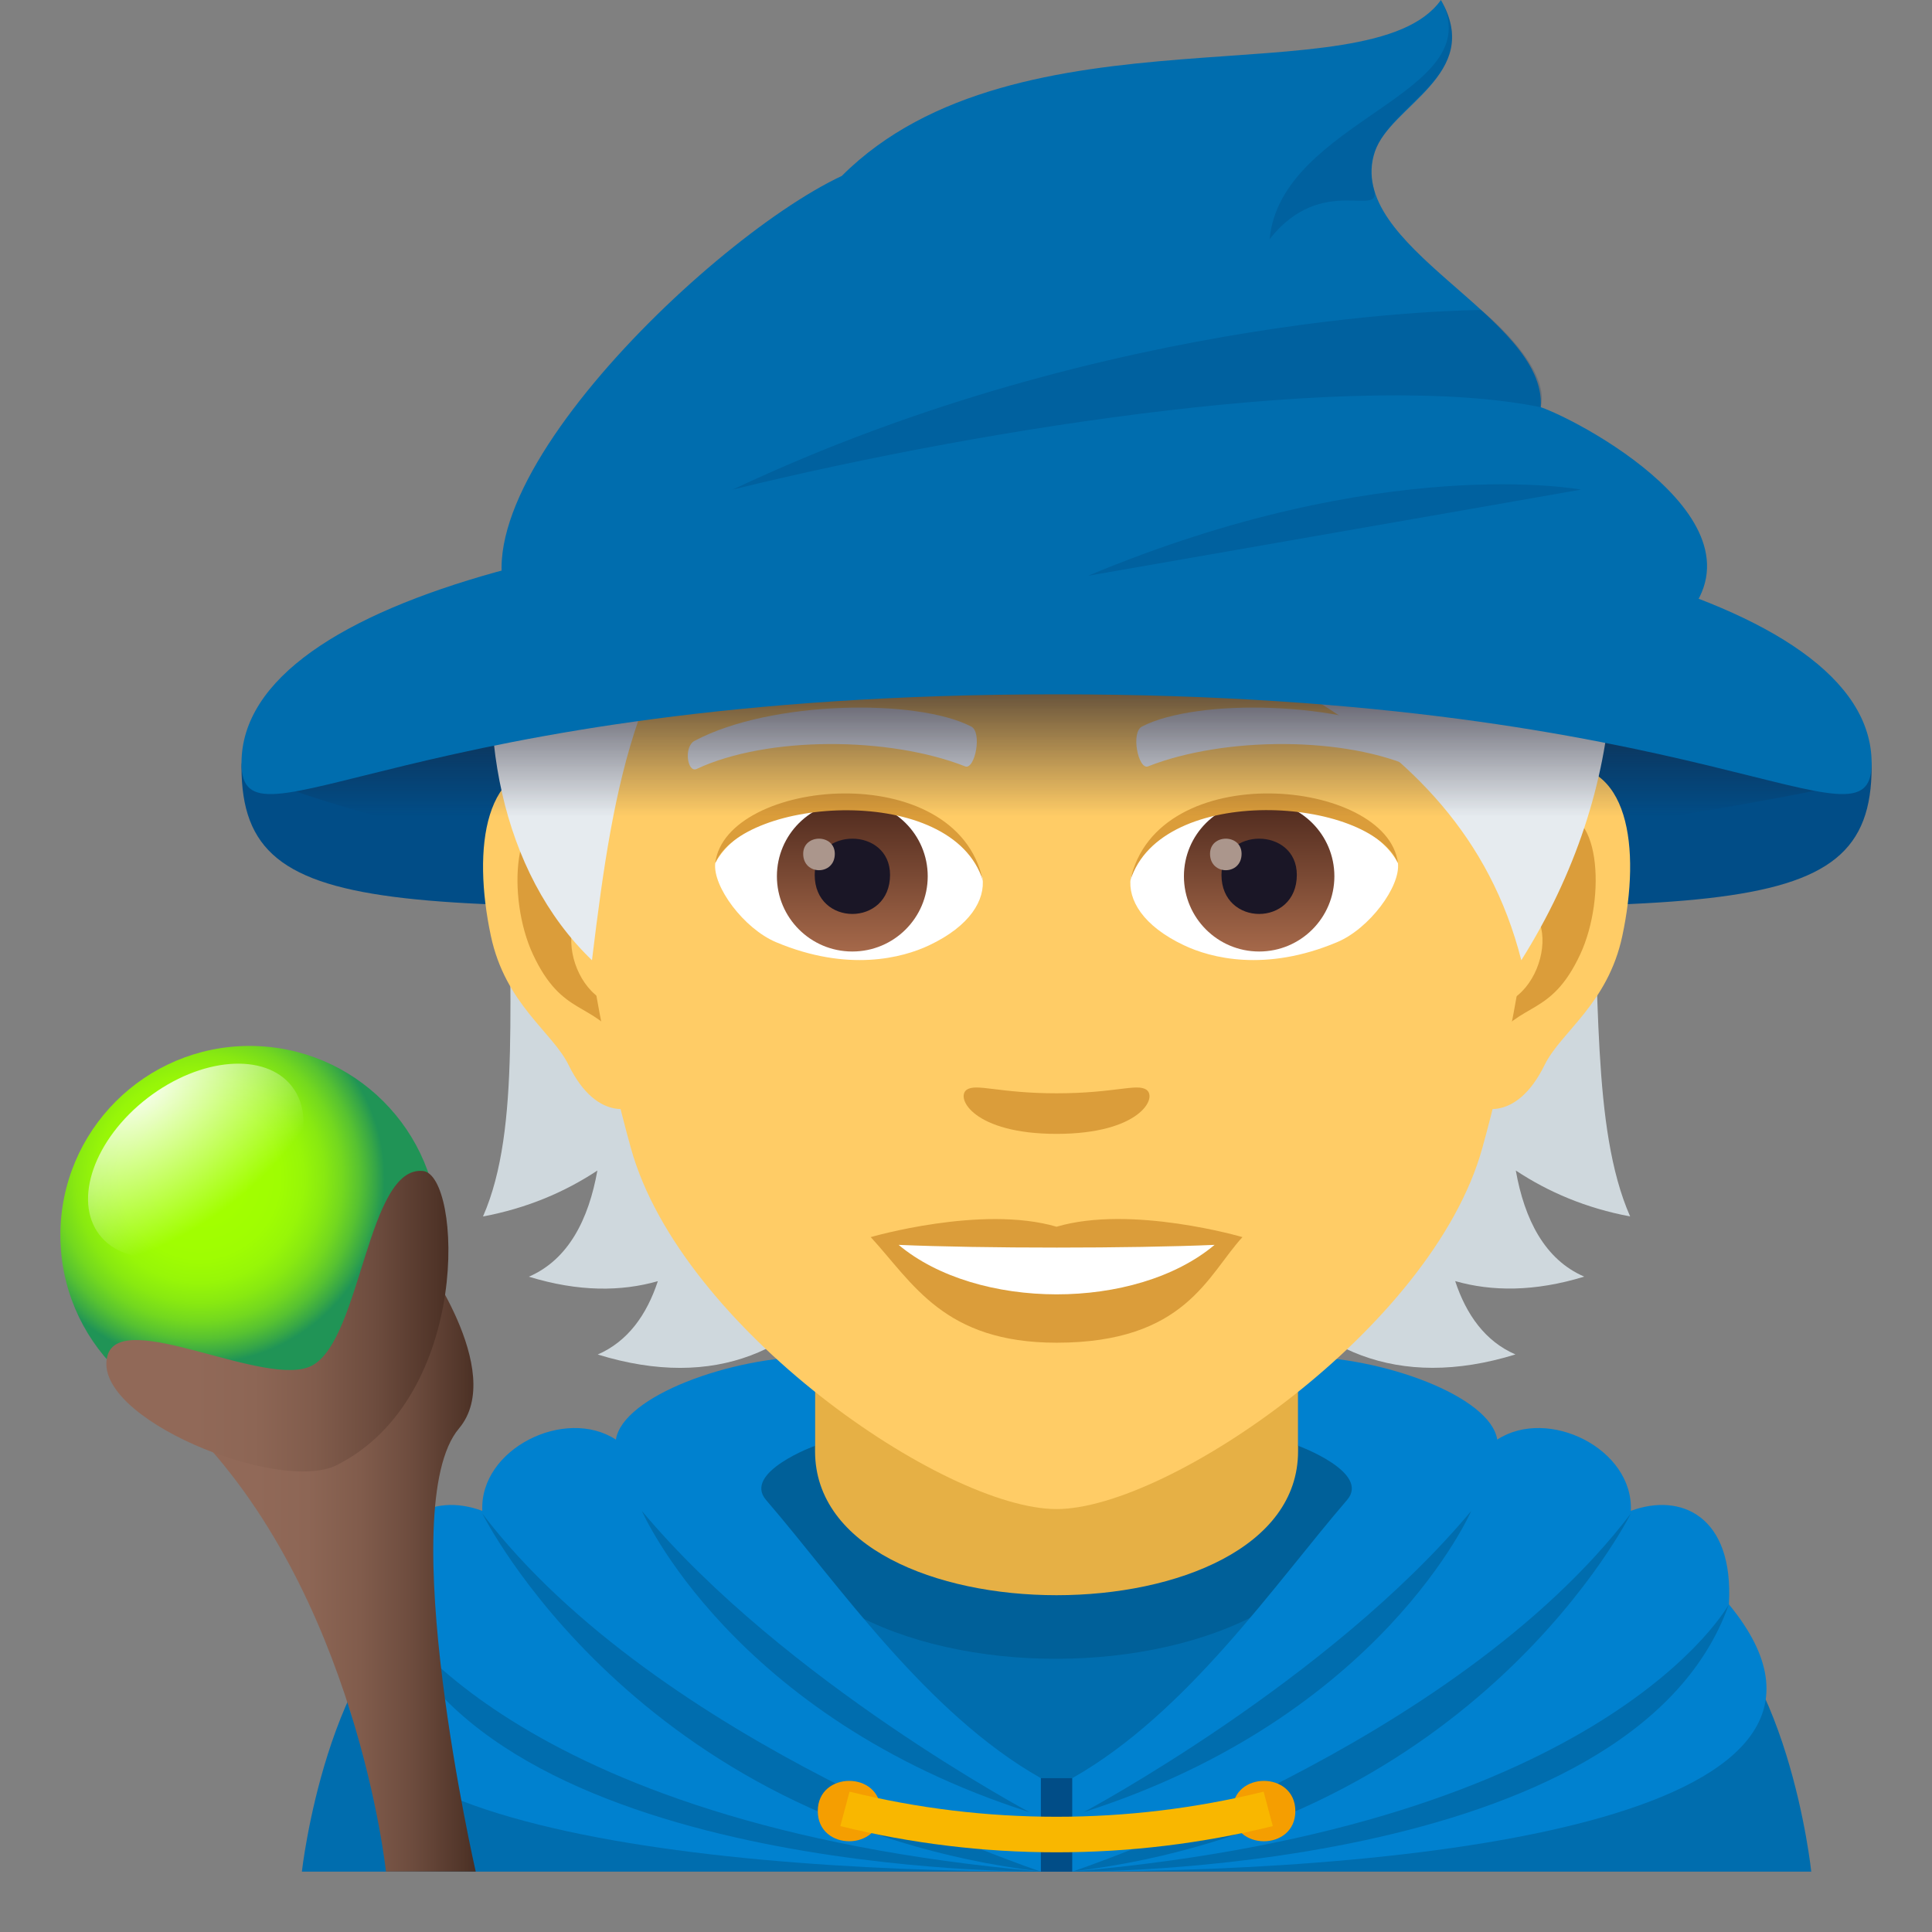 <?xml version="1.0" encoding="utf-8"?>
<!-- Generator: Adobe Illustrator 15.0.0, SVG Export Plug-In . SVG Version: 6.00 Build 0)  -->
<!DOCTYPE svg PUBLIC "-//W3C//DTD SVG 1.1//EN" "http://www.w3.org/Graphics/SVG/1.1/DTD/svg11.dtd">
<svg version="1.1" id="Layer_1" xmlns:x="http://ns.adobe.com/Extensibility/1.0/" xmlns:i="http://ns.adobe.com/AdobeIllustrator/10.0/" xmlns:graph="http://ns.adobe.com/Graphs/1.0/"
	 xmlns="http://www.w3.org/2000/svg" xmlns:xlink="http://www.w3.org/1999/xlink" xmlns:a="http://ns.adobe.com/AdobeSVGViewerExtensions/3.0/"
	 x="0px" y="0px" width="64px" height="64px" viewBox="0 0 64 64" enable-background="new 0 0 64 64" xml:space="preserve">
<rect x="0" y="0" width="64" height="64" fill="#808080" stroke="none"/>
<path fill="#006DAE" d="M14.434,52.752c2.5-1.365,38.706-1.373,41.192-0.004C59.241,54.732,60,62,60,62H10
	C10,62,10.808,54.729,14.434,52.752z"/>
<path fill="#006DAE" d="M42.77,47.783H27.312c0,0-10.378,3.604-12.878,4.969L35,62l20.626-9.252
	C53.14,51.379,42.77,47.783,42.77,47.783z"/>
<path fill="#006099" d="M25.003,48.598c0,8.49,19.994,8.459,19.994-0.029L43,47.891H27L25.003,48.598z"/>
<path fill="#E6B045" d="M27,48.074c0,6.359,16,6.359,16,0c0-2.164,0-7.158,0-7.158H27C27,40.916,27,45.91,27,48.074z"/>
<path fill="#014D87" d="M34.478,58.904V62h1.045v-3.096H34.478z"/>
<path fill="#0081CF" d="M20.402,47.689c-1.678-1.096-4.521,0.301-4.425,2.361c-1.646-0.613-3.42,0.156-3.249,3.096
	c-5.781,7.018,9.779,8.852,21.749,8.852v-3.096c-3.799-2.15-6.712-6.441-9.1-9.213C24.59,48.775,27,47.891,27,47.891v-2.955
	C24.222,44.936,20.628,46.248,20.402,47.689z"/>
<path fill="#006DAE" d="M21.263,50.051c0,0,2.954,6.816,12.839,9.98C34.102,60.031,25.978,55.695,21.263,50.051z"/>
<path fill="#006DAE" d="M15.978,50.139c0,0,5.059,10.217,18.5,11.859C34.478,61.998,21.814,57.811,15.978,50.139z"/>
<path fill="#006DAE" d="M12.729,53.146c0,0,3.983,7.303,21.749,8.852C34.478,61.998,15.925,62.191,12.729,53.146z"/>
<path fill="#0081CF" d="M49.598,47.689c1.678-1.096,4.521,0.301,4.425,2.361c1.646-0.613,3.42,0.156,3.249,3.096
	c5.781,7.018-9.779,8.852-21.749,8.852v-3.096c3.799-2.15,6.712-6.441,9.1-9.213C45.41,48.775,43,47.891,43,47.891v-2.955
	C45.778,44.936,49.372,46.248,49.598,47.689z"/>
<path fill="#006DAE" d="M48.737,50.051c0,0-2.954,6.816-12.839,9.98C35.898,60.031,44.022,55.695,48.737,50.051z"/>
<path fill="#006DAE" d="M54.022,50.139c0,0-5.059,10.217-18.5,11.859C35.522,61.998,48.186,57.811,54.022,50.139z"/>
<path fill="#006DAE" d="M57.271,53.146c0,0-3.983,7.303-21.749,8.852C35.522,61.998,54.075,62.191,57.271,53.146z"/>
<path fill="#F59E01" d="M29.173,59.994c0,1.334-2.083,1.334-2.083,0S29.173,58.66,29.173,59.994z"/>
<path fill="#F59E01" d="M42.91,59.994c0,1.334-2.083,1.334-2.083,0S42.91,58.66,42.91,59.994z"/>
<path fill="#F9B700" d="M42.163,60.492c-4.699,1.158-9.627,1.158-14.326,0c0.102-0.379,0.203-0.76,0.305-1.141
	c4.5,1.109,9.217,1.109,13.717,0C41.96,59.732,42.062,60.113,42.163,60.492z"/>
<path fill="#014D87" d="M62,25.403c0,5.486-5.424,4.587-27,4.587S8,30.889,8,25.403C8,19.91,62,19.91,62,25.403z"/>
<path fill="#CFD8DD" d="M50.213,38.775c1.082,0.715,2.33,1.248,3.787,1.521c-2.586-5.889,1.314-18.237-6.682-27.311
	c-11.27,0.337-12.828,36.721,2.883,31.883c-1-0.434-1.629-1.316-1.996-2.43c1.211,0.346,2.627,0.357,4.275-0.148
	C51.168,41.725,50.5,40.391,50.213,38.775z"/>
<path fill="#CFD8DD" d="M21.922,12.986C13.926,22.06,18.588,34.408,16,40.297c1.457-0.273,2.707-0.807,3.789-1.521
	c-0.289,1.615-0.957,2.949-2.27,3.516c1.648,0.506,3.063,0.494,4.273,0.148c-0.367,1.113-0.992,1.996-1.992,2.43
	C35.51,49.707,33.193,13.323,21.922,12.986z"/>
<path id="Path_879_" fill="#FFCC66" d="M51.443,25.383c-2.547,0.308-4.383,8.816-2.783,11.06c0.225,0.314,1.535,0.814,2.508-1.166
	c0.539-1.098,2.094-2.014,2.574-4.277C54.359,28.1,53.977,25.077,51.443,25.383z"/>
<path id="Path_878_" fill="#FFCC66" d="M18.559,25.383c2.547,0.308,4.385,8.816,2.783,11.06c-0.225,0.314-1.537,0.814-2.508-1.166
	C18.295,34.18,16.74,33.264,16.26,31C15.643,28.1,16.027,25.077,18.559,25.383z"/>
<path id="Path_877_" fill="#DB9D3A" d="M51.373,27.015c-0.664,0.208-1.389,1.219-1.781,2.896c2.322-0.498,1.742,3.363-0.275,3.435
	c0.018,0.389,0.045,0.787,0.092,1.207c0.973-1.408,1.959-0.844,2.938-2.939C53.227,29.723,53.018,26.5,51.373,27.015z"/>
<path id="Path_876_" fill="#DB9D3A" d="M20.41,29.907c-0.395-1.674-1.117-2.685-1.781-2.892c-1.645-0.516-1.855,2.708-0.975,4.599
	c0.979,2.095,1.967,1.531,2.939,2.939c0.049-0.42,0.074-0.82,0.092-1.209C18.688,33.248,18.117,29.437,20.41,29.907z"/>
<path fill="#FFCC66" d="M35,9.026c-11.029,0-16.342,8.965-15.678,20.492c0.137,2.318,0.783,5.662,1.58,8.525
	C22.557,43.996,31.283,49.99,35,49.99s12.443-5.994,14.1-11.947c0.797-2.863,1.441-6.207,1.578-8.525
	C51.342,17.991,46.031,9.026,35,9.026z"/>
<path id="Path_875_" fill="#E6EBEF" d="M46.982,24.535c-2.521-1.334-7.35-1.399-9.146-0.471c-0.387,0.18-0.131,1.443,0.193,1.324
	c2.504-0.99,6.547-1.013,8.893,0.084C47.234,25.615,47.365,24.719,46.982,24.535z"/>
<path id="Path_874_" fill="#E6EBEF" d="M23.02,24.535c2.521-1.334,7.346-1.399,9.146-0.471c0.383,0.18,0.131,1.443-0.193,1.324
	c-2.51-0.99-6.547-1.013-8.895,0.084C22.766,25.615,22.637,24.719,23.02,24.535z"/>
<path id="Path_873_" fill="#DB9D3A" d="M37.977,36.1c-0.314-0.221-1.053,0.117-2.977,0.117c-1.92,0-2.66-0.338-2.977-0.117
	c-0.375,0.264,0.225,1.461,2.977,1.461C37.754,37.561,38.355,36.363,37.977,36.1z"/>
<path id="Path_872_" fill="#DB9D3A" d="M35,40.637c-2.48-0.729-6.156,0.344-6.156,0.344c1.4,1.523,2.426,3.498,6.156,3.498
	c4.273,0,5.002-2.242,6.158-3.498C41.158,40.98,37.48,39.904,35,40.637z"/>
<path id="Path_871_" fill="#FFFFFF" d="M29.768,41.238c2.602,2.178,7.852,2.193,10.467,0C37.463,41.357,32.559,41.359,29.768,41.238
	z"/>
<path id="Path_870_" fill="#FFFFFF" d="M32.547,29.077c0.094,0.729-0.402,1.594-1.773,2.24c-0.873,0.412-2.684,0.896-5.066-0.106
	c-1.066-0.448-2.107-1.849-2.014-2.622C24.984,26.158,31.338,25.802,32.547,29.077z"/>
<linearGradient id="Oval_1_" gradientUnits="userSpaceOnUse" x1="-424.125" y1="477.467" x2="-424.125" y2="478.226" gradientTransform="matrix(6.57 0 0 -6.57 2814.78 3168.528)">
	<stop  offset="0" style="stop-color:#A6694A"/>
	<stop  offset="1" style="stop-color:#4F2A1E"/>
	<a:midPointStop  offset="0" style="stop-color:#A6694A"/>
	<a:midPointStop  offset="0.5" style="stop-color:#A6694A"/>
	<a:midPointStop  offset="1" style="stop-color:#4F2A1E"/>
</linearGradient>
<ellipse id="Oval_116_" fill="url(#Oval_1_)" cx="28.234" cy="29.028" rx="2.498" ry="2.492"/>
<path id="Path_861_" fill="#1A1626" d="M26.988,28.982c0,1.725,2.496,1.725,2.496,0C29.484,27.382,26.988,27.382,26.988,28.982z"/>
<path id="Path_860_" fill="#AB968C" d="M26.607,28.284c0,0.724,1.047,0.724,1.047,0C27.654,27.615,26.607,27.615,26.607,28.284z"/>
<path id="Path_859_" fill="#DB9D3A" d="M32.559,29.173c-1.014-3.252-7.924-2.772-8.865-0.585
	C24.041,25.788,31.695,25.048,32.559,29.173z"/>
<path id="Path_858_" fill="#FFFFFF" d="M37.455,29.077c-0.096,0.729,0.4,1.594,1.773,2.24c0.871,0.412,2.684,0.896,5.064-0.106
	c1.07-0.448,2.109-1.849,2.016-2.622C45.02,26.158,38.662,25.802,37.455,29.077z"/>
<linearGradient id="Oval_2_" gradientUnits="userSpaceOnUse" x1="-424.773" y1="477.467" x2="-424.773" y2="478.226" gradientTransform="matrix(6.57 0 0 -6.57 2832.511 3168.528)">
	<stop  offset="0" style="stop-color:#A6694A"/>
	<stop  offset="1" style="stop-color:#4F2A1E"/>
	<a:midPointStop  offset="0" style="stop-color:#A6694A"/>
	<a:midPointStop  offset="0.5" style="stop-color:#A6694A"/>
	<a:midPointStop  offset="1" style="stop-color:#4F2A1E"/>
</linearGradient>
<circle id="Oval_115_" fill="url(#Oval_2_)" cx="41.711" cy="29.028" r="2.492"/>
<path id="Path_857_" fill="#1A1626" d="M40.463,28.982c0,1.725,2.496,1.725,2.496,0C42.959,27.382,40.463,27.382,40.463,28.982z"/>
<path id="Path_773_" fill="#AB968C" d="M40.084,28.284c0,0.724,1.045,0.724,1.045,0C41.129,27.615,40.084,27.615,40.084,28.284z"/>
<path id="Path_772_" fill="#DB9D3A" d="M37.443,29.173c1.012-3.251,7.92-2.785,8.865-0.585
	C45.959,25.788,38.307,25.048,37.443,29.173z"/>
<path fill="#E6EBEF" d="M35.002,5.991c-6.711,0-10.064,3.035-10.744,4.473c-8.113,1.852-10.723,15.516-4.648,21.345
	c0.754-6.211,1.48-10.201,5.617-14.405c2.412,3.227,7.424,5.042,11.91,5.042c-2.125-1.541-3.574-3.051-4.711-4.458
	c7.494,3.433,15.885,5.63,17.969,13.821C57.604,20.35,51.615,5.991,35.002,5.991z"/>
<radialGradient id="SVGID_1_" cx="6.615" cy="39.048" r="6.129" gradientUnits="userSpaceOnUse">
	<stop  offset="0.23" style="stop-color:#A2FF00"/>
	<stop  offset="0.432" style="stop-color:#9FFD02"/>
	<stop  offset="0.563" style="stop-color:#97F608"/>
	<stop  offset="0.674" style="stop-color:#88E911"/>
	<stop  offset="0.774" style="stop-color:#73D81F"/>
	<stop  offset="0.866" style="stop-color:#57C231"/>
	<stop  offset="0.951" style="stop-color:#36A647"/>
	<stop  offset="1" style="stop-color:#209456"/>
	<a:midPointStop  offset="0.23" style="stop-color:#A2FF00"/>
	<a:midPointStop  offset="0.787" style="stop-color:#A2FF00"/>
	<a:midPointStop  offset="1" style="stop-color:#209456"/>
</radialGradient>
<path fill="url(#SVGID_1_)" d="M8.269,34.648C4.81,34.648,2,37.455,2,40.918s2.81,6.266,6.269,6.266s6.269-2.803,6.269-6.266
	S11.728,34.648,8.269,34.648z"/>
<radialGradient id="SVGID_2_" cx="558.221" cy="61.324" r="8.631" gradientTransform="matrix(0.358 0.465 -0.715 0.551 -151.418 -257.493)" gradientUnits="userSpaceOnUse">
	<stop  offset="0" style="stop-color:#FFFFFF"/>
	<stop  offset="1" style="stop-color:#FFFFFF;stop-opacity:0"/>
	<a:midPointStop  offset="0" style="stop-color:#FFFFFF"/>
	<a:midPointStop  offset="0.551" style="stop-color:#FFFFFF"/>
	<a:midPointStop  offset="1" style="stop-color:#FFFFFF;stop-opacity:0"/>
</radialGradient>
<path fill="url(#SVGID_2_)" d="M8.081,40.525c-1.761,1.359-3.904,1.527-4.785,0.381c-0.884-1.146-0.172-3.174,1.589-4.531
	c1.763-1.355,3.906-1.527,4.79-0.381C10.559,37.143,9.845,39.174,8.081,40.525z"/>
<linearGradient id="SVGID_3_" gradientUnits="userSpaceOnUse" x1="5.95" y1="51.753" x2="15.759" y2="51.753">
	<stop  offset="0.255" style="stop-color:#916958"/>
	<stop  offset="0.432" style="stop-color:#8D6655"/>
	<stop  offset="0.609" style="stop-color:#815C4C"/>
	<stop  offset="0.786" style="stop-color:#6D4C3E"/>
	<stop  offset="0.962" style="stop-color:#513529"/>
	<stop  offset="1" style="stop-color:#4A2F24"/>
	<a:midPointStop  offset="0.255" style="stop-color:#916958"/>
	<a:midPointStop  offset="0.707" style="stop-color:#916958"/>
	<a:midPointStop  offset="1" style="stop-color:#4A2F24"/>
</linearGradient>
<path fill="url(#SVGID_3_)" d="M13.878,41.506c0,0,2.925,3.916,1.326,5.814C13.005,49.926,15.759,62,15.759,62h-2.974
	c0,0-0.967-9.277-6.632-14.859C4.451,45.463,13.984,46.75,13.878,41.506z"/>
<linearGradient id="SVGID_4_" gradientUnits="userSpaceOnUse" x1="3.523" y1="43.766" x2="14.854" y2="43.766">
	<stop  offset="0.255" style="stop-color:#916958"/>
	<stop  offset="0.432" style="stop-color:#8D6655"/>
	<stop  offset="0.609" style="stop-color:#815C4C"/>
	<stop  offset="0.786" style="stop-color:#6D4C3E"/>
	<stop  offset="0.962" style="stop-color:#513529"/>
	<stop  offset="1" style="stop-color:#4A2F24"/>
	<a:midPointStop  offset="0.255" style="stop-color:#916958"/>
	<a:midPointStop  offset="0.707" style="stop-color:#916958"/>
	<a:midPointStop  offset="1" style="stop-color:#4A2F24"/>
</linearGradient>
<path fill="url(#SVGID_4_)" d="M14.016,38.791c1.271,0.139,1.632,7.484-2.864,9.744c-1.901,0.955-8.134-1.553-7.596-3.613
	c0.435-1.643,5.303,1.123,6.794,0.307C11.973,44.336,12.173,38.592,14.016,38.791z"/>
<linearGradient id="SVGID_5_" gradientUnits="userSpaceOnUse" x1="34.992" y1="28.963" x2="34.992" y2="22.09">
	<stop  offset="0.279" style="stop-color:#1A1626;stop-opacity:0"/>
	<stop  offset="1" style="stop-color:#1A1626;stop-opacity:0.8"/>
	<a:midPointStop  offset="0.279" style="stop-color:#1A1626;stop-opacity:0"/>
	<a:midPointStop  offset="0.672" style="stop-color:#1A1626;stop-opacity:0"/>
	<a:midPointStop  offset="1" style="stop-color:#1A1626;stop-opacity:0.8"/>
</linearGradient>
<path fill="url(#SVGID_5_)" d="M60.391,26.141c-13.846,2.795-37.912,4.621-50.797,0.004C18.479,21.738,46.273,19.824,60.391,26.141z
	"/>
<path fill="#006DAE" d="M62,25.281C62,28.533,56.576,23,35,23c-21.574,0-27,5.533-27,2.281C8,14.025,62,14.025,62,25.281z"/>
<path fill="#006DAE" d="M51.039,13.488c0.205-3.02-6.538-5.309-5.494-8.465C46.052,3.496,49.151,2.471,47.732,0
	c-2.348,3.305-14.017,0-19.847,5.828C23.224,8.014,13.425,17.65,17.646,21.01c8.874-1.203,26.562-1.686,37.595,0
	C59.372,17.719,52.527,14.012,51.039,13.488z"/>
<path opacity="0.2" fill="#013366" enable-background="new    " d="M47.732,0c1.674,3.121-5.292,3.961-5.675,7.922
	c1.756-2.223,3.759-0.629,3.451-1.678C44.754,3.574,49.426,2.996,47.732,0z"/>
<path opacity="0.2" fill="#013366" enable-background="new    " d="M49.063,10.27c0,0-12.185,0-24.795,5.949
	c8.746-2.145,20.815-3.945,26.771-2.729C51.39,12.121,49.063,10.27,49.063,10.27z"/>
<path opacity="0.2" fill="#013366" enable-background="new    " d="M52.371,16.219c0,0-4.323,0.762-16.33,2.855
	C45.816,14.98,52.371,16.219,52.371,16.219z"/>
</svg>
